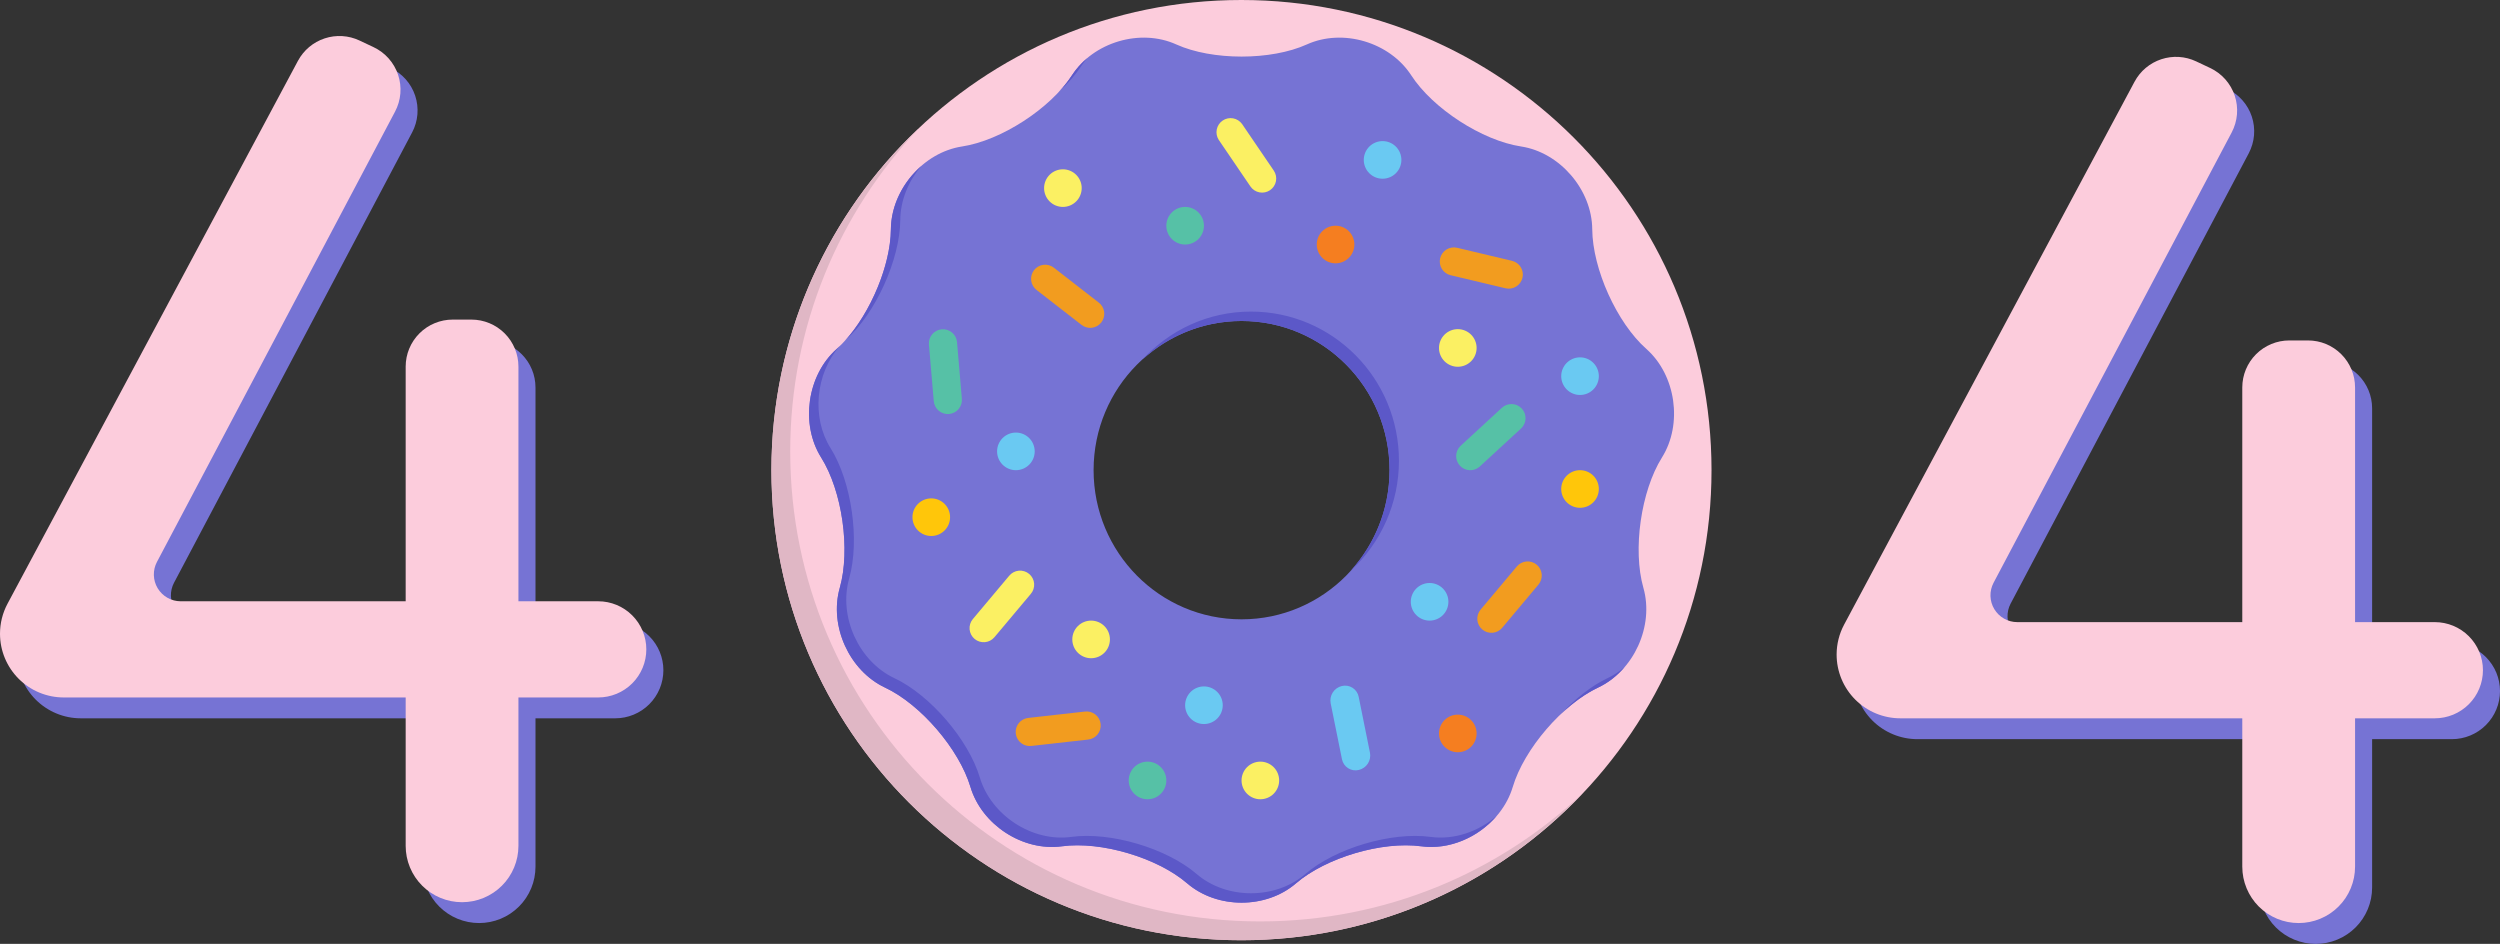 <svg width="1319" height="498" viewBox="0 0 1319 498" fill="none" xmlns="http://www.w3.org/2000/svg">
<rect x="0" y="0" width="1319" height="498" fill="#333333" stroke="none"/>
<g clip-path="url(#clip0_702_2)">
<path d="M654.923 0C517.91 0 407 111.069 407 248.072C407 385.08 517.91 496.064 654.923 496.064C791.936 496.064 903 385.08 903 248.067C902.995 111.069 791.931 0 654.923 0ZM655.037 337.354C605.728 337.354 565.746 297.376 565.746 248.062C565.746 198.748 605.728 158.77 655.037 158.77C704.351 158.77 744.329 198.748 744.329 248.062C744.329 297.376 704.351 337.354 655.037 337.354Z" fill="#FCCCDC"/>
<path d="M868.643 184.119C853.041 170.324 840.233 141.884 840.069 120.99C839.915 100.096 822.97 80.397 802.502 77.277C781.965 74.147 755.907 57.261 744.567 39.735C733.187 22.209 708.448 14.867 689.484 23.449C670.549 31.991 639.555 31.991 620.615 23.449C601.681 14.867 576.892 22.209 565.547 39.735C554.207 57.261 528.129 74.152 507.597 77.277C487.09 80.402 470.179 100.096 470.02 120.99C469.861 141.884 456.993 170.324 441.412 184.119C425.831 197.955 422.155 223.75 433.237 241.395C444.354 259.08 448.769 290.004 443.064 310.14C437.354 330.23 448.094 353.892 466.915 362.757C485.716 371.582 506.024 395.205 512.012 415.221C517.999 435.232 539.742 449.315 560.289 446.508C580.836 443.7 610.58 452.485 626.375 466.077C642.149 479.63 667.97 479.63 683.739 466.077C699.514 452.475 729.253 443.695 749.82 446.508C770.387 449.315 792.105 435.242 798.122 415.221C804.085 395.205 824.399 371.582 843.18 362.757C862.04 353.892 872.78 330.225 867.05 310.14C861.321 290.004 865.775 259.08 876.838 241.395C887.9 223.745 884.239 197.955 868.643 184.119ZM655.042 326.758C611.929 326.758 576.977 291.517 576.977 248.052C576.977 204.587 611.929 169.351 655.042 169.351C698.16 169.351 733.118 204.587 733.118 248.052C733.118 291.517 698.165 326.758 655.042 326.758Z" fill="#7673D4"/>
<path d="M579.587 159.549L556.088 141.289C555.318 140.671 554.433 140.213 553.485 139.941C552.536 139.669 551.542 139.588 550.562 139.703C549.582 139.818 548.634 140.128 547.775 140.613C546.915 141.098 546.161 141.749 545.555 142.529C544.95 143.308 544.505 144.2 544.248 145.153C543.991 146.106 543.926 147.101 544.056 148.079C544.187 149.058 544.51 150 545.009 150.852C545.508 151.704 546.172 152.448 546.961 153.041L570.464 171.301C571.233 171.93 572.12 172.399 573.072 172.68C574.025 172.96 575.024 173.048 576.011 172.936C576.998 172.825 577.953 172.517 578.819 172.031C579.685 171.544 580.445 170.89 581.054 170.105C581.663 169.32 582.109 168.422 582.365 167.462C582.622 166.503 582.683 165.502 582.546 164.518C582.41 163.534 582.077 162.588 581.569 161.734C581.061 160.881 580.387 160.138 579.587 159.549ZM810.777 297.941C809.266 296.673 807.313 296.056 805.348 296.227C803.382 296.399 801.565 297.343 800.296 298.854L781.153 321.653C780.525 322.402 780.05 323.267 779.757 324.199C779.463 325.132 779.356 326.112 779.441 327.086C779.527 328.06 779.803 329.007 780.255 329.874C780.706 330.74 781.324 331.51 782.073 332.138C782.822 332.766 783.687 333.24 784.619 333.534C785.551 333.827 786.532 333.934 787.506 333.849C788.479 333.763 789.426 333.487 790.293 333.036C791.16 332.584 791.929 331.966 792.557 331.217L811.69 308.423C812.959 306.912 813.576 304.959 813.404 302.993C813.233 301.028 812.287 299.21 810.777 297.941ZM803.251 146.577C803.478 145.627 803.516 144.642 803.362 143.677C803.207 142.713 802.865 141.788 802.353 140.956C801.841 140.124 801.17 139.401 800.379 138.828C799.588 138.256 798.691 137.844 797.741 137.618L768.786 130.733C766.866 130.277 764.843 130.601 763.162 131.636C761.481 132.67 760.28 134.329 759.822 136.249C759.369 138.168 759.695 140.189 760.729 141.869C761.763 143.548 763.42 144.749 765.338 145.208L794.293 152.093C795.244 152.32 796.229 152.357 797.194 152.202C798.158 152.048 799.083 151.704 799.915 151.192C800.747 150.68 801.471 150.008 802.044 149.217C802.616 148.425 803.026 147.528 803.251 146.577ZM572.265 375.432L542.69 378.755C541.698 378.838 540.733 379.119 539.852 379.581C538.971 380.044 538.191 380.678 537.559 381.447C536.928 382.216 536.457 383.103 536.174 384.058C535.892 385.012 535.803 386.013 535.914 387.002C536.026 387.991 536.334 388.947 536.821 389.815C537.309 390.682 537.965 391.443 538.752 392.053C539.538 392.662 540.439 393.108 541.401 393.363C542.363 393.618 543.366 393.677 544.351 393.538L573.927 390.214C574.918 390.132 575.883 389.851 576.765 389.388C577.646 388.926 578.425 388.292 579.057 387.523C579.689 386.754 580.16 385.866 580.442 384.912C580.725 383.958 580.813 382.957 580.702 381.968C580.591 380.979 580.282 380.023 579.795 379.155C579.308 378.287 578.651 377.526 577.865 376.917C577.078 376.308 576.177 375.862 575.215 375.607C574.253 375.352 573.25 375.292 572.265 375.432Z" fill="#F29C1F"/>
<path d="M491.335 262.944C488.703 262.945 486.179 263.991 484.318 265.852C482.458 267.714 481.413 270.238 481.414 272.87C481.414 275.502 482.46 278.026 484.322 279.887C486.183 281.747 488.708 282.792 491.34 282.791C492.643 282.791 493.933 282.534 495.137 282.035C496.341 281.536 497.435 280.805 498.356 279.883C499.278 278.961 500.008 277.867 500.507 276.663C501.005 275.459 501.261 274.168 501.261 272.865C501.261 271.562 501.004 270.272 500.505 269.068C500.006 267.864 499.274 266.77 498.353 265.849C497.431 264.928 496.337 264.197 495.133 263.698C493.929 263.2 492.638 262.944 491.335 262.944ZM833.619 248.067C830.987 248.068 828.463 249.114 826.603 250.975C824.742 252.837 823.697 255.361 823.698 257.993C823.699 260.625 824.745 263.149 826.606 265.01C828.468 266.87 830.992 267.915 833.624 267.914C836.256 267.914 838.78 266.868 840.641 265.006C842.501 263.145 843.546 260.62 843.546 257.988C843.545 255.356 842.499 252.832 840.637 250.972C838.776 249.111 836.251 248.066 833.619 248.067Z" fill="#FFC60A"/>
<path d="M802.914 215.58C801.576 214.129 799.717 213.268 797.745 213.187C795.773 213.106 793.85 213.812 792.398 215.148L770.506 235.313C769.122 236.667 768.32 238.507 768.269 240.442C768.219 242.378 768.924 244.257 770.236 245.681C771.548 247.105 773.363 247.962 775.296 248.07C777.229 248.179 779.128 247.53 780.591 246.261L802.482 226.096C803.202 225.434 803.783 224.637 804.194 223.75C804.605 222.863 804.837 221.904 804.877 220.927C804.917 219.951 804.764 218.976 804.428 218.058C804.091 217.141 803.576 216.298 802.914 215.58ZM496.882 173.737C494.916 173.904 493.097 174.846 491.825 176.355C490.553 177.864 489.933 179.817 490.101 181.783L492.636 211.442C492.693 212.435 492.949 213.406 493.387 214.299C493.826 215.191 494.44 215.986 495.191 216.638C495.943 217.289 496.817 217.783 497.763 218.09C498.708 218.398 499.706 218.513 500.697 218.428C501.688 218.344 502.652 218.061 503.532 217.598C504.411 217.135 505.189 216.5 505.82 215.73C506.45 214.961 506.92 214.074 507.201 213.12C507.483 212.166 507.57 211.166 507.458 210.177L504.928 180.518C504.76 178.552 503.818 176.733 502.309 175.461C500.8 174.189 498.848 173.569 496.882 173.737ZM605.431 401.842C604.128 401.842 602.837 402.099 601.633 402.598C600.429 403.097 599.336 403.829 598.414 404.75C597.493 405.672 596.762 406.766 596.264 407.97C595.766 409.174 595.509 410.465 595.51 411.768C595.51 413.071 595.767 414.362 596.266 415.566C596.765 416.77 597.496 417.863 598.418 418.785C599.34 419.706 600.434 420.437 601.638 420.935C602.842 421.433 604.133 421.69 605.436 421.689C608.068 421.689 610.592 420.643 612.452 418.781C614.313 416.92 615.358 414.395 615.357 411.763C615.356 409.131 614.31 406.607 612.449 404.747C610.587 402.886 608.063 401.841 605.431 401.842ZM625.273 109.169C623.97 109.169 622.68 109.426 621.476 109.925C620.272 110.424 619.178 111.155 618.257 112.077C617.336 112.999 616.605 114.093 616.107 115.297C615.608 116.501 615.352 117.792 615.352 119.095C615.352 120.398 615.609 121.689 616.108 122.893C616.607 124.096 617.339 125.19 618.26 126.112C619.182 127.033 620.276 127.763 621.48 128.262C622.685 128.76 623.975 129.017 625.278 129.016C627.91 129.016 630.434 127.97 632.295 126.108C634.155 124.246 635.2 121.722 635.2 119.09C635.199 116.458 634.153 113.934 632.291 112.074C630.43 110.213 627.905 109.168 625.273 109.169Z" fill="#56C1A6"/>
<path d="M532.416 303.815L513.273 326.614C512.004 328.126 511.389 330.08 511.562 332.047C511.734 334.013 512.681 335.83 514.193 337.098C515.705 338.366 517.66 338.982 519.626 338.809C521.592 338.637 523.409 337.69 524.677 336.178L543.811 313.384C544.459 312.638 544.953 311.771 545.263 310.833C545.572 309.895 545.692 308.904 545.615 307.919C545.538 306.934 545.265 305.974 544.813 305.095C544.361 304.217 543.739 303.437 542.982 302.801C542.225 302.166 541.35 301.688 540.406 301.394C539.463 301.101 538.47 300.998 537.487 301.093C536.503 301.187 535.548 301.476 534.677 301.944C533.807 302.411 533.038 303.047 532.416 303.815ZM670.079 100.339C670.886 99.79 671.578 99.087 672.114 98.27C672.649 97.453 673.019 96.539 673.202 95.58C673.384 94.62 673.376 93.634 673.177 92.678C672.978 91.721 672.593 90.814 672.043 90.006L655.296 65.401C654.161 63.831 652.458 62.764 650.549 62.429C648.64 62.094 646.675 62.517 645.073 63.607C643.471 64.697 642.357 66.369 641.967 68.268C641.578 70.167 641.945 72.142 642.989 73.775L659.731 98.38C660.846 100.009 662.561 101.13 664.5 101.497C666.44 101.864 668.446 101.448 670.079 100.339ZM664.959 401.842C663.656 401.842 662.366 402.099 661.162 402.598C659.958 403.097 658.864 403.829 657.943 404.75C657.022 405.672 656.291 406.766 655.793 407.97C655.294 409.175 655.038 410.465 655.038 411.768C655.038 413.072 655.295 414.362 655.794 415.566C656.293 416.77 657.025 417.863 657.946 418.785C658.868 419.706 659.962 420.437 661.166 420.935C662.371 421.434 663.661 421.69 664.964 421.69C667.596 421.689 670.12 420.643 671.981 418.781C673.841 416.92 674.886 414.395 674.886 411.763C674.885 409.131 673.839 406.607 671.977 404.747C670.116 402.886 667.591 401.841 664.959 401.842ZM575.668 327.432C573.036 327.433 570.512 328.479 568.651 330.341C566.791 332.202 565.746 334.727 565.746 337.359C565.747 339.991 566.793 342.514 568.655 344.375C570.516 346.236 573.041 347.281 575.673 347.28C578.305 347.279 580.829 346.233 582.689 344.372C584.55 342.51 585.595 339.986 585.594 337.354C585.593 334.722 584.547 332.198 582.686 330.337C580.824 328.477 578.3 327.432 575.668 327.432ZM570.707 99.248C570.707 97.945 570.45 96.654 569.951 95.45C569.452 94.246 568.721 93.153 567.799 92.231C566.877 91.31 565.783 90.579 564.579 90.081C563.375 89.583 562.084 89.326 560.781 89.327C559.478 89.327 558.187 89.584 556.983 90.083C555.78 90.582 554.686 91.313 553.764 92.235C552.843 93.157 552.112 94.251 551.614 95.455C551.116 96.659 550.859 97.95 550.86 99.253C550.86 101.884 551.906 104.407 553.767 106.267C555.628 108.127 558.152 109.172 560.783 109.171C563.415 109.171 565.938 108.125 567.798 106.264C569.658 104.403 570.703 101.879 570.702 99.248H570.707ZM769.133 173.657C767.83 173.658 766.539 173.915 765.335 174.414C764.132 174.913 763.038 175.644 762.116 176.566C761.195 177.487 760.464 178.582 759.966 179.786C759.468 180.99 759.211 182.28 759.212 183.584C759.212 184.887 759.469 186.177 759.968 187.381C760.467 188.585 761.198 189.679 762.12 190.6C763.042 191.521 764.136 192.252 765.34 192.75C766.544 193.249 767.835 193.505 769.138 193.505C771.77 193.504 774.294 192.458 776.154 190.597C778.015 188.735 779.06 186.211 779.059 183.579C779.059 180.947 778.012 178.423 776.151 176.562C774.289 174.702 771.765 173.657 769.133 173.657Z" fill="#FBF063"/>
<path d="M769.133 377.039C766.501 377.039 763.977 378.086 762.117 379.947C760.256 381.809 759.211 384.333 759.212 386.965C759.212 389.597 760.259 392.121 762.12 393.981C763.982 395.842 766.506 396.887 769.138 396.886C770.441 396.886 771.731 396.629 772.935 396.13C774.139 395.631 775.233 394.9 776.154 393.978C777.076 393.056 777.806 391.962 778.305 390.758C778.803 389.554 779.06 388.263 779.059 386.96C779.059 385.657 778.802 384.366 778.303 383.163C777.804 381.959 777.073 380.865 776.151 379.944C775.229 379.022 774.135 378.292 772.931 377.793C771.727 377.295 770.436 377.038 769.133 377.039ZM704.645 119.09C702.013 119.09 699.49 120.135 697.629 121.996C695.769 123.857 694.723 126.38 694.723 129.011C694.723 131.643 695.769 134.166 697.629 136.027C699.49 137.887 702.013 138.933 704.645 138.933C707.276 138.933 709.799 137.887 711.66 136.027C713.521 134.166 714.566 131.643 714.566 129.011C714.566 126.38 713.521 123.857 711.66 121.996C709.799 120.135 707.276 119.09 704.645 119.09Z" fill="#F57E20"/>
<path d="M716.833 367.604C716.641 366.639 716.255 365.723 715.7 364.911C715.144 364.099 714.43 363.408 713.601 362.879C712.771 362.35 711.843 361.995 710.873 361.834C709.902 361.673 708.909 361.71 707.953 361.943C705.987 362.41 704.276 363.617 703.178 365.314C702.08 367.011 701.68 369.066 702.06 371.051L708.023 400.572C708.214 401.537 708.599 402.454 709.155 403.266C709.71 404.079 710.424 404.771 711.253 405.3C712.083 405.829 713.011 406.185 713.982 406.346C714.953 406.507 715.946 406.47 716.902 406.237C718.869 405.772 720.579 404.565 721.677 402.869C722.775 401.173 723.176 399.119 722.796 397.134L716.833 367.604ZM754.251 307.59C752.948 307.59 751.657 307.847 750.454 308.346C749.25 308.845 748.156 309.576 747.235 310.498C746.313 311.42 745.583 312.514 745.084 313.718C744.586 314.922 744.329 316.213 744.33 317.516C744.33 318.819 744.587 320.11 745.086 321.313C745.585 322.517 746.316 323.611 747.238 324.532C748.16 325.454 749.254 326.184 750.458 326.683C751.662 327.181 752.953 327.438 754.256 327.437C756.888 327.437 759.412 326.39 761.272 324.529C763.133 322.667 764.178 320.143 764.177 317.511C764.177 314.879 763.13 312.355 761.269 310.495C759.407 308.634 756.883 307.589 754.251 307.59ZM535.983 228.224C534.679 228.225 533.389 228.482 532.185 228.981C530.981 229.48 529.887 230.211 528.966 231.133C528.045 232.054 527.314 233.149 526.816 234.353C526.317 235.557 526.061 236.847 526.061 238.151C526.062 239.454 526.319 240.744 526.818 241.948C527.317 243.152 528.048 244.246 528.97 245.167C529.891 246.088 530.986 246.819 532.19 247.317C533.394 247.816 534.684 248.072 535.988 248.072C538.62 248.071 541.143 247.025 543.004 245.164C544.865 243.302 545.91 240.778 545.909 238.146C545.908 235.514 544.862 232.99 543 231.129C541.139 229.269 538.615 228.224 535.983 228.224ZM635.195 362.157C632.564 362.157 630.04 363.204 628.179 365.065C626.318 366.927 625.274 369.451 625.274 372.083C625.275 374.715 626.321 377.239 628.183 379.099C630.044 380.96 632.569 382.005 635.2 382.004C637.832 382.004 640.356 380.958 642.217 379.096C644.077 377.234 645.122 374.71 645.122 372.078C645.121 369.446 644.075 366.922 642.213 365.062C640.352 363.201 637.827 362.156 635.195 362.157ZM729.448 74.444C728.145 74.445 726.854 74.702 725.65 75.201C724.446 75.7 723.353 76.431 722.431 77.353C721.51 78.274 720.779 79.368 720.281 80.573C719.783 81.777 719.526 83.067 719.526 84.371C719.527 85.674 719.784 86.964 720.283 88.168C720.782 89.372 721.513 90.466 722.435 91.387C723.357 92.308 724.451 93.039 725.655 93.537C726.859 94.036 728.15 94.292 729.453 94.292C732.085 94.291 734.609 93.245 736.469 91.383C738.33 89.522 739.375 86.998 739.374 84.365C739.373 81.734 738.327 79.21 736.466 77.349C734.604 75.489 732.08 74.444 729.448 74.444ZM833.621 188.539C830.989 188.54 828.465 189.586 826.605 191.448C824.744 193.309 823.699 195.833 823.7 198.465C823.701 201.097 824.747 203.621 826.608 205.482C828.47 207.342 830.994 208.387 833.626 208.387C836.258 208.386 838.782 207.34 840.643 205.478C842.503 203.617 843.548 201.092 843.548 198.46C843.547 195.829 842.501 193.305 840.639 191.444C838.778 189.583 836.253 188.539 833.621 188.539Z" fill="#6AC9F2"/>
<path d="M664.844 486.143C527.831 486.143 416.921 375.159 416.921 238.151C416.921 172.129 442.727 112.175 484.748 67.728C436.893 112.959 407 177.001 407 248.072C407 385.08 517.91 496.065 654.923 496.065C725.969 496.065 789.996 466.172 835.228 418.321C790.78 460.343 730.846 486.143 664.844 486.143Z" fill="#E0B7C5"/>
<path d="M738.079 243.091C738.079 199.626 703.127 164.391 660.004 164.391C637.294 164.391 616.911 174.228 602.649 189.829C616.509 177.145 634.853 169.351 655.043 169.351C698.161 169.351 733.119 204.587 733.119 248.052C733.119 268.624 725.226 287.296 712.408 301.315C720.504 293.931 726.97 284.939 731.39 274.913C735.811 264.887 738.089 254.049 738.079 243.091ZM446.388 179.159C461.965 165.363 474.828 136.924 474.996 116.029C475.081 105.592 479.332 95.458 486.128 87.535C476.514 95.899 470.13 108.207 470.036 120.99C469.897 139.846 459.39 164.812 445.892 179.65L446.388 179.159ZM570.519 34.769C571.451 33.331 572.498 31.986 573.604 30.686C570.489 33.285 567.777 36.333 565.558 39.73C563.57 42.746 561.328 45.587 558.856 48.222C563.514 43.936 567.537 39.377 570.519 34.769ZM848.141 357.796C839.857 361.691 831.29 368.457 823.774 376.523C829.99 370.674 836.672 365.818 843.181 362.757C848.563 360.227 853.246 356.462 857.12 351.953C854.399 354.29 851.38 356.255 848.141 357.796ZM754.782 441.547C734.215 438.739 704.466 447.525 688.701 461.117C672.926 474.669 647.106 474.669 631.336 461.117C615.537 447.515 585.797 438.734 565.25 441.547C544.703 444.36 522.961 430.281 516.973 410.26C510.986 390.239 490.677 366.621 471.876 357.796C453.056 348.932 442.311 325.269 448.025 305.179C453.73 285.044 449.315 254.119 438.213 236.434C427.999 220.173 430.356 197.007 442.976 182.646L441.428 184.119C425.846 197.955 422.171 223.75 433.253 241.395C444.355 259.08 448.77 290.004 443.065 310.14C437.355 330.23 448.095 353.892 466.916 362.757C485.716 371.582 506.025 395.205 512.013 415.221C518 435.232 539.743 449.315 560.29 446.508C580.837 443.7 610.581 452.485 626.376 466.077C642.15 479.63 667.971 479.63 683.74 466.077C699.515 452.475 729.254 443.695 749.821 446.508C764.559 448.512 779.853 441.84 789.571 430.539C780.027 438.754 767.203 443.244 754.782 441.547Z" fill="#5C58C8"/>
<path d="M324.606 328.234H282.526V204.414C282.526 197.837 279.911 191.53 275.257 186.879C270.603 182.229 264.291 179.616 257.709 179.616H247.849C244.59 179.616 241.363 180.258 238.352 181.504C235.341 182.75 232.605 184.577 230.301 186.879C227.996 189.182 226.168 191.916 224.921 194.924C223.674 197.933 223.032 201.157 223.032 204.414V328.234H104.336C101.894 328.234 99.494 327.603 97.368 326.403C95.242 325.203 93.462 323.474 92.202 321.384C90.942 319.294 90.243 316.915 90.174 314.476C90.106 312.037 90.669 309.621 91.81 307.464L217.436 69.88C219.002 66.918 219.952 63.67 220.227 60.331C220.502 56.992 220.097 53.632 219.037 50.454C217.976 47.276 216.283 44.346 214.058 41.84C211.833 39.334 209.122 37.304 206.091 35.874L198.675 32.374C192.916 29.657 186.333 29.256 180.287 31.254C174.24 33.252 169.194 37.495 166.192 43.107L12.974 329.505C10.365 334.382 9 339.826 9 345.356C9 349.772 9.87 354.144 11.562 358.224C13.253 362.303 15.731 366.01 18.856 369.132C21.981 372.255 25.691 374.731 29.773 376.421C33.856 378.111 38.232 378.981 42.651 378.981H223.032V457.277C223.032 461.18 223.801 465.045 225.296 468.651C226.791 472.258 228.982 475.534 231.745 478.294C234.507 481.054 237.786 483.244 241.395 484.737C245.004 486.231 248.872 487 252.779 487C256.685 487 260.553 486.231 264.162 484.737C267.771 483.244 271.051 481.054 273.813 478.294C276.575 475.534 278.766 472.258 280.261 468.651C281.756 465.045 282.526 461.18 282.526 457.277V378.981H324.606C331.341 378.981 337.8 376.308 342.562 371.549C347.325 366.791 350 360.337 350 353.607C350 346.878 347.325 340.424 342.562 335.665C337.8 330.907 331.341 328.234 324.606 328.234Z" fill="#7673D4"/>
<path d="M315.606 317.234H273.526V193.414C273.526 186.837 270.911 180.53 266.257 175.879C261.603 171.229 255.291 168.616 248.709 168.616H238.849C235.59 168.616 232.363 169.258 229.352 170.504C226.341 171.75 223.605 173.577 221.301 175.879C218.996 178.182 217.168 180.916 215.921 183.924C214.674 186.933 214.032 190.157 214.032 193.414V317.234H95.336C92.894 317.234 90.494 316.603 88.368 315.403C86.242 314.203 84.462 312.474 83.202 310.384C81.942 308.294 81.243 305.915 81.174 303.476C81.106 301.037 81.669 298.621 82.81 296.464L208.436 58.88C210.002 55.918 210.952 52.67 211.227 49.331C211.502 45.992 211.097 42.632 210.037 39.454C208.976 36.276 207.283 33.346 205.058 30.84C202.833 28.334 200.122 26.304 197.091 24.874L189.675 21.374C183.916 18.657 177.333 18.256 171.287 20.254C165.24 22.252 160.194 26.495 157.192 32.107L3.974 318.505C1.365 323.382 -5.15037e-07 328.826 0 334.356C0 338.772 0.87 343.144 2.562 347.224C4.253 351.303 6.731 355.01 9.856 358.132C12.981 361.255 16.691 363.731 20.773 365.421C24.856 367.111 29.232 367.981 33.651 367.981H214.032V446.277C214.032 450.18 214.801 454.045 216.296 457.651C217.791 461.258 219.982 464.534 222.745 467.294C225.507 470.054 228.786 472.244 232.395 473.737C236.004 475.231 239.872 476 243.779 476C247.685 476 251.553 475.231 255.162 473.737C258.771 472.244 262.051 470.054 264.813 467.294C267.575 464.534 269.766 461.258 271.261 457.651C272.756 454.045 273.526 450.18 273.526 446.277V367.981H315.606C322.341 367.981 328.8 365.308 333.562 360.549C338.325 355.791 341 349.337 341 342.607C341 335.878 338.325 329.424 333.562 324.665C328.8 319.907 322.341 317.234 315.606 317.234Z" fill="#FCCCDC"/>
<path d="M1293.61 339.234H1251.53V215.414C1251.53 208.837 1248.91 202.53 1244.26 197.879C1239.6 193.229 1233.29 190.616 1226.71 190.616H1216.85C1213.59 190.616 1210.36 191.258 1207.35 192.504C1204.34 193.75 1201.61 195.577 1199.3 197.879C1197 200.182 1195.17 202.916 1193.92 205.924C1192.67 208.933 1192.03 212.157 1192.03 215.414V339.234H1073.34C1070.89 339.234 1068.49 338.603 1066.37 337.403C1064.24 336.203 1062.46 334.474 1061.2 332.384C1059.94 330.294 1059.24 327.915 1059.17 325.476C1059.11 323.037 1059.67 320.621 1060.81 318.464L1186.44 80.88C1188 77.918 1188.95 74.67 1189.23 71.331C1189.5 67.992 1189.1 64.632 1188.04 61.454C1186.98 58.276 1185.28 55.346 1183.06 52.84C1180.83 50.334 1178.12 48.304 1175.09 46.874L1167.67 43.374C1161.92 40.657 1155.33 40.256 1149.29 42.254C1143.24 44.252 1138.19 48.495 1135.19 54.107L981.974 340.505C979.365 345.382 978 350.826 978 356.356C978 360.772 978.87 365.144 980.562 369.224C982.253 373.303 984.731 377.01 987.856 380.132C990.981 383.255 994.691 385.731 998.773 387.421C1002.86 389.111 1007.23 389.981 1011.65 389.981H1192.03V468.277C1192.03 472.18 1192.8 476.045 1194.3 479.651C1195.79 483.258 1197.98 486.534 1200.74 489.294C1203.51 492.054 1206.79 494.244 1210.4 495.737C1214 497.231 1217.87 498 1221.78 498C1225.69 498 1229.55 497.231 1233.16 495.737C1236.77 494.244 1240.05 492.054 1242.81 489.294C1245.58 486.534 1247.77 483.258 1249.26 479.651C1250.76 476.045 1251.53 472.18 1251.53 468.277V389.981H1293.61C1300.34 389.981 1306.8 387.308 1311.56 382.549C1316.32 377.791 1319 371.337 1319 364.607C1319 357.878 1316.32 351.424 1311.56 346.665C1306.8 341.907 1300.34 339.234 1293.61 339.234Z" fill="#7673D4"/>
<path d="M1284.61 328.234H1242.53V204.414C1242.53 197.837 1239.91 191.53 1235.26 186.879C1230.6 182.229 1224.29 179.616 1217.71 179.616H1207.85C1204.59 179.616 1201.36 180.258 1198.35 181.504C1195.34 182.75 1192.61 184.577 1190.3 186.879C1188 189.182 1186.17 191.916 1184.92 194.924C1183.67 197.933 1183.03 201.157 1183.03 204.414V328.234H1064.34C1061.89 328.234 1059.49 327.603 1057.37 326.403C1055.24 325.203 1053.46 323.474 1052.2 321.384C1050.94 319.294 1050.24 316.915 1050.17 314.476C1050.11 312.037 1050.67 309.621 1051.81 307.464L1177.44 69.88C1179 66.918 1179.95 63.67 1180.23 60.331C1180.5 56.992 1180.1 53.632 1179.04 50.454C1177.98 47.276 1176.28 44.346 1174.06 41.84C1171.83 39.334 1169.12 37.304 1166.09 35.874L1158.67 32.374C1152.92 29.657 1146.33 29.256 1140.29 31.254C1134.24 33.252 1129.19 37.495 1126.19 43.107L972.974 329.505C970.365 334.382 969 339.826 969 345.356C969 349.772 969.87 354.144 971.562 358.224C973.253 362.303 975.731 366.01 978.856 369.132C981.981 372.255 985.691 374.731 989.773 376.421C993.856 378.111 998.232 378.981 1002.65 378.981H1183.03V457.277C1183.03 461.18 1183.8 465.045 1185.3 468.651C1186.79 472.258 1188.98 475.534 1191.74 478.294C1194.51 481.054 1197.79 483.244 1201.4 484.737C1205 486.231 1208.87 487 1212.78 487C1216.69 487 1220.55 486.231 1224.16 484.737C1227.77 483.244 1231.05 481.054 1233.81 478.294C1236.58 475.534 1238.77 472.258 1240.26 468.651C1241.76 465.045 1242.53 461.18 1242.53 457.277V378.981H1284.61C1291.34 378.981 1297.8 376.308 1302.56 371.549C1307.32 366.791 1310 360.337 1310 353.607C1310 346.878 1307.32 340.424 1302.56 335.665C1297.8 330.907 1291.34 328.234 1284.61 328.234Z" fill="#FCCCDC"/>
</g>
<defs>
<clipPath id="clip0_702_2">
<rect width="1319" height="498" fill="white"/>
</clipPath>
</defs>
</svg>
